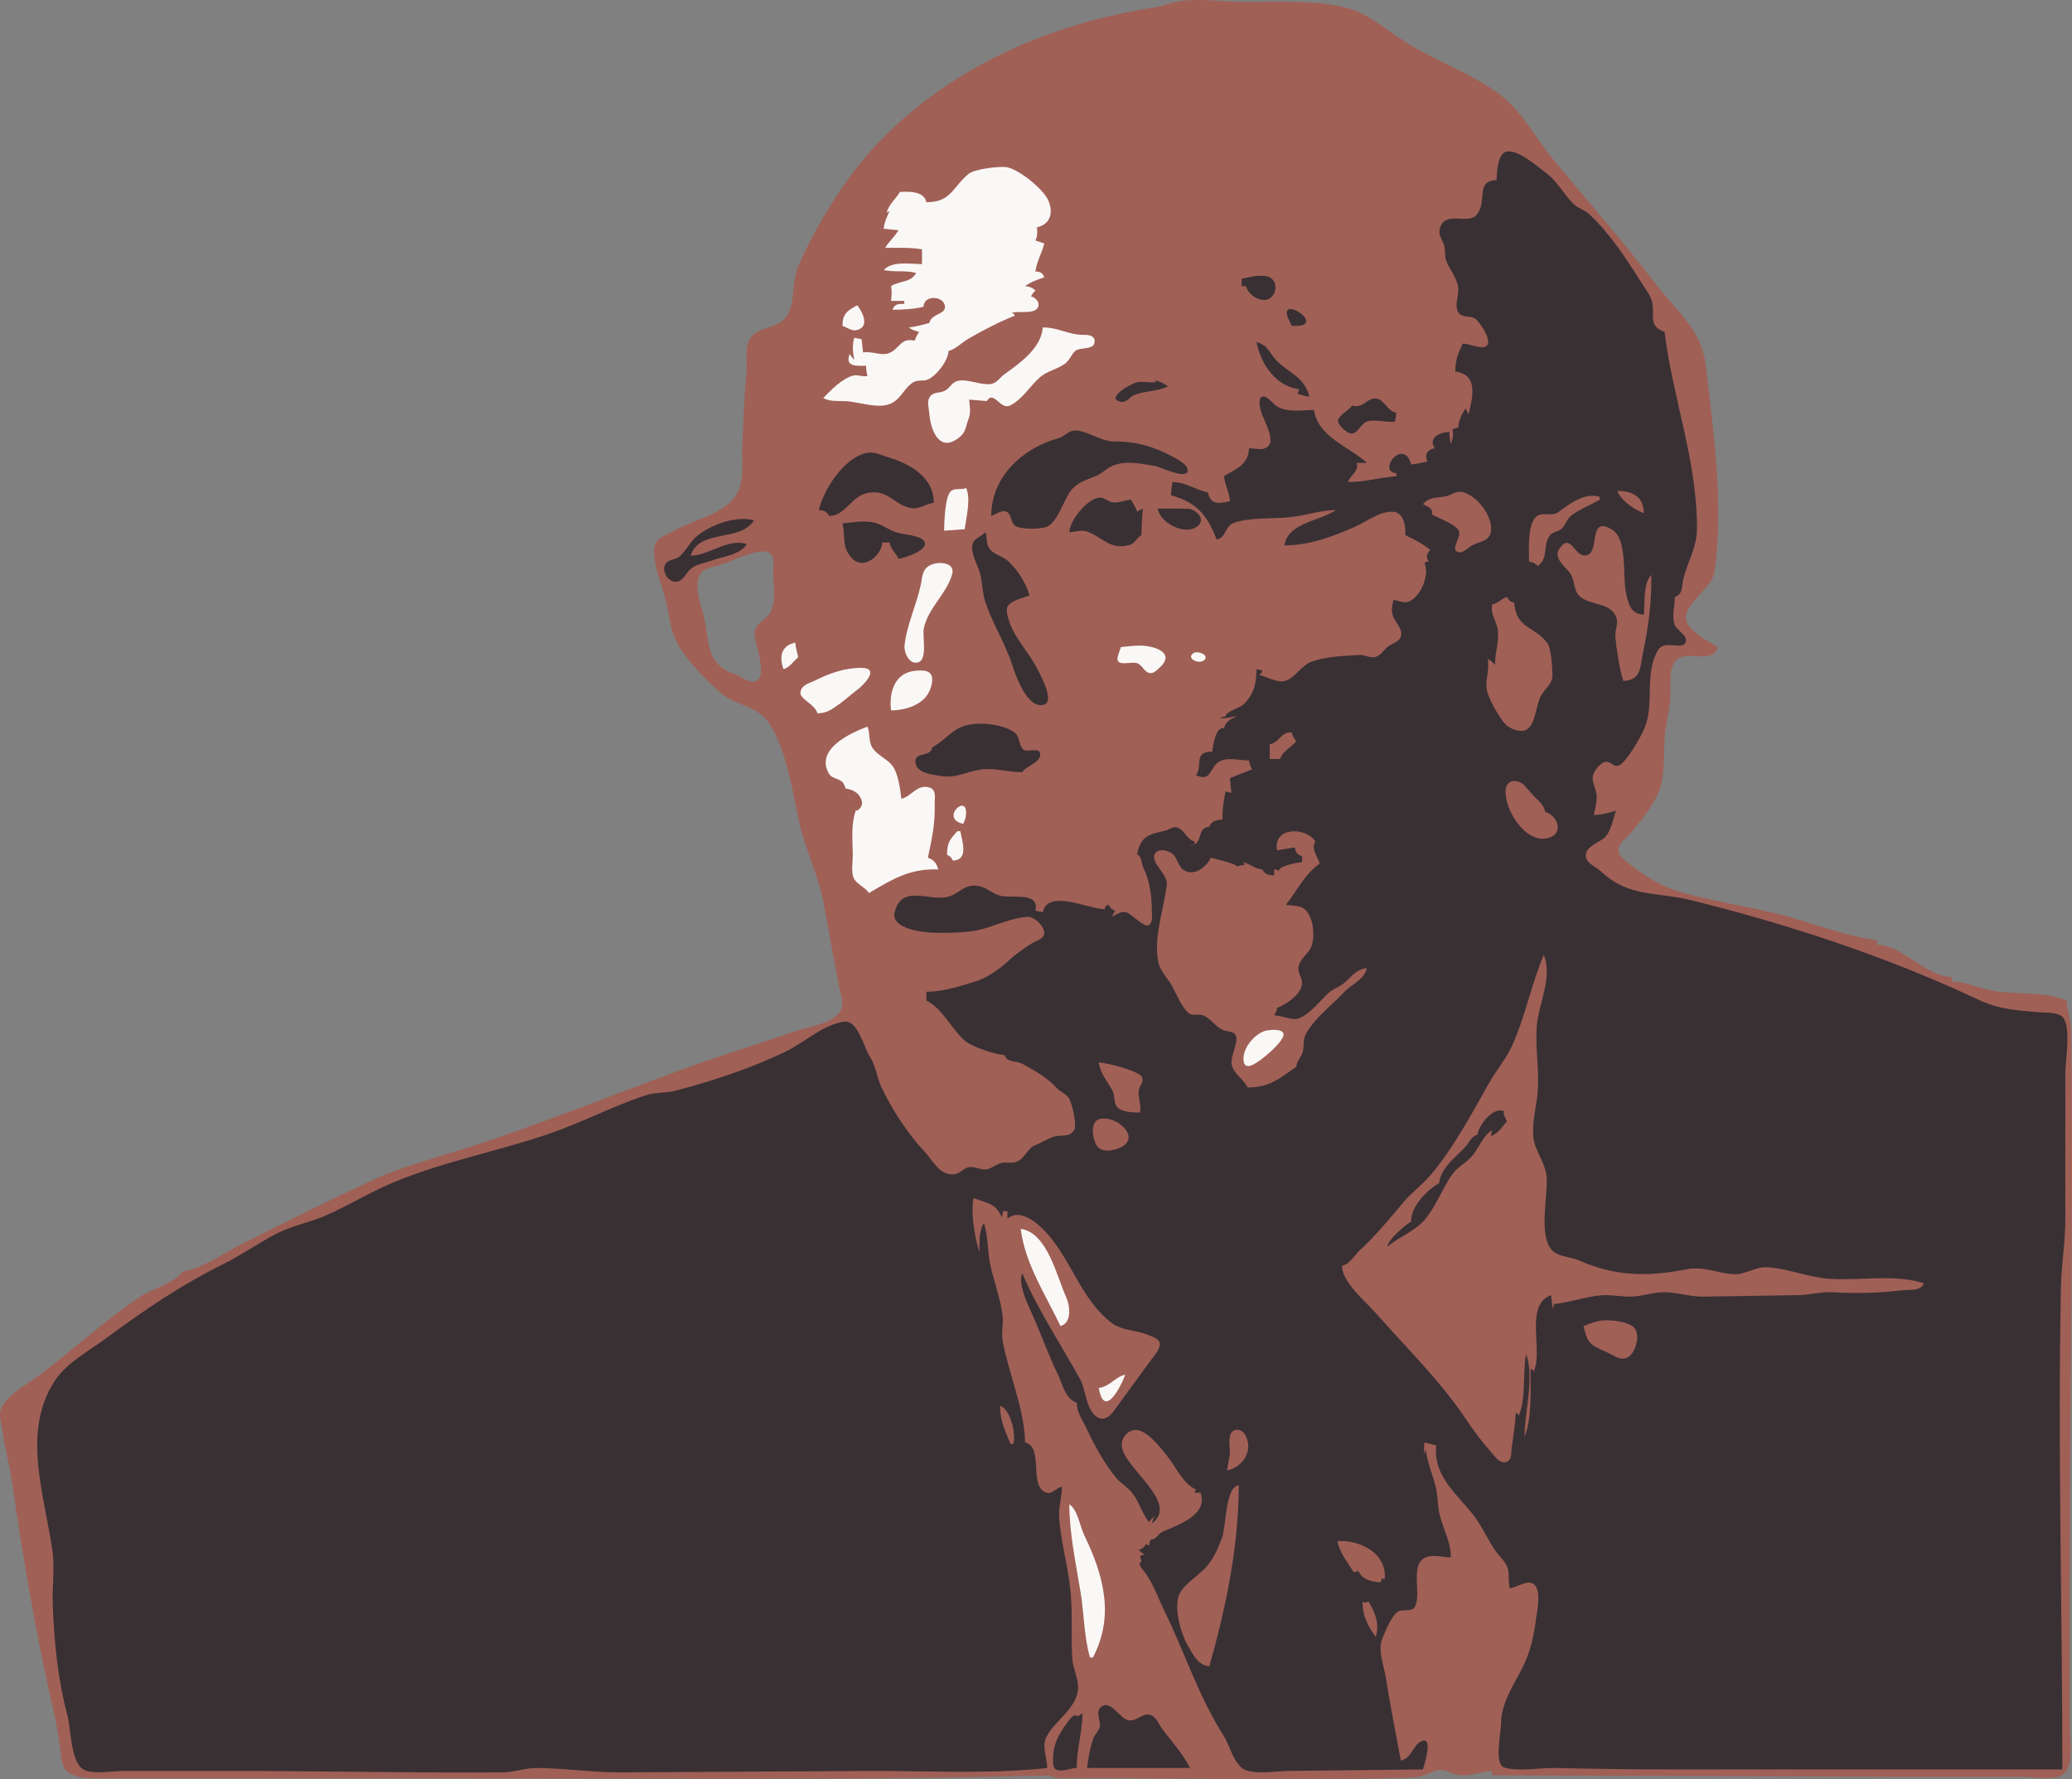 <?xml version="1.0" encoding="UTF-8" standalone="no"?>
<svg
   xmlns:dc="http://purl.org/dc/elements/1.1/"
   xmlns:cc="http://creativecommons.org/ns#"
   xmlns:rdf="http://www.w3.org/1999/02/22-rdf-syntax-ns#"
   xmlns:svg="http://www.w3.org/2000/svg"
   xmlns="http://www.w3.org/2000/svg"
   xmlns:sodipodi="http://sodipodi.sourceforge.net/DTD/sodipodi-0.dtd"
   xmlns:inkscape="http://www.inkscape.org/namespaces/inkscape"
   width="1406.347"
   height="1207.947"
   id="svg2"
   version="1.1"
   inkscape:version="0.48.4 r9939"
   sodipodi:docname="rabin.svg">
  <rect width="100%" height="100%" fill="#808080" stroke="none"/>
  <defs
     id="defs70" />
  <sodipodi:namedview
     pagecolor="#ffffff"
     bordercolor="#666666"
     borderopacity="1"
     objecttolerance="10"
     gridtolerance="10"
     guidetolerance="10"
     inkscape:pageopacity="0"
     inkscape:pageshadow="2"
     inkscape:window-width="1871"
     inkscape:window-height="1056"
     id="namedview68"
     showgrid="false"
     inkscape:zoom="0.57031248"
     inkscape:cx="755.50977"
     inkscape:cy="991.87663"
     inkscape:window-x="1969"
     inkscape:window-y="24"
     inkscape:window-maximized="1"
     inkscape:current-layer="svg2" />
  <path
     style="fill:#a06056;stroke:none"
     d="m 812.794,3.2175081e-5 c -3.338,-0.002 -6.673,0.135 -10,0.469 -6.52,0.655 -12.54,3.531 -19,4.531 -69.85,10.812 -136.414,39.214 -186.281,90.469 -22.662,23.293 -43.052,55.987 -55.906,85.812 -4.302,9.981 -1.766,23.771 -7.312,32.844 -5.931,9.7 -20.379,6.9 -25.469,16.219 -3.449,6.315 -1.53,16.023 -2.188,22.938 -1.55,16.285 -2.098,32.669 -2.812,49 -0.394,9.011 0.888,19.228 -1.531,28 -4.874,17.671 -29.807,21.605 -43.219,29.25 -6.75,3.847 -15.514,5.495 -15.156,14.75 0.445,11.503 4.284,20.372 7.438,31.188 2.614,8.965 2.961,19.235 6.656,27.812 5.426,12.597 20.025,26.965 30.031,36.25 10.378,9.629 26.016,9.101 34.156,21.75 11.694,18.173 15.569,45.428 20.062,66 4.208,19.263 13.429,37.369 16.969,57 l 9.719,53 c 0.919,5.462 4.519,13.62 1.531,18.875 -5.062,8.905 -21.496,10.82 -30.25,13.844 -25.959,8.968 -52.705,17.021 -78.438,26.5 -48.102,17.719 -96.053,37.032 -145,52.844 -21.339,6.893 -43.415,12.367 -64,21.906 -29.914,13.863 -59.483,28.619 -89,43.469 -11.947,6.01 -26.68,16.793 -40,18.562 -4.279,7.356 -20.622,11.854 -28,16.688 -24.205,15.859 -45.788,36.267 -69,53.562 -7.396,5.52 -23.755,14.51 -26.406,23.75 -1.193,4.17 0.695,9.8 1.281,14 1.731,12.42 5.083,24.59 6.844,37 6.612,46.62 14.755,94.12 24.875,140 2.76,12.51 5.903,25.25 7.375,38 0.571,4.95 0.925,13.951 5.5,17.031 6.802,4.58 16.781,3.969 24.531,3.969 l 47,0 185,0 c 135.453,0 271.703,1.576 407,-1.844 3.47,-0.09 6.5,1.811 10,1.781 72.57,-0.55 145.42,1.832 218,0.062 8.22,-0.21 17.92,0.131 26,-1.219 4.91,-0.83 8.83,-4.254 14,-4.344 4.65,-0.08 8.431,3.201 13.031,3.531 8,0.57 14.339,-2.459 21.969,-2.969 l 0,3 286,1 74,0 c 6.98,0 21.676,2.786 27.406,-1.594 8.17,-6.26 4.594,-24.256 4.594,-33.406 l 0,-97 c 0,-125.01 2.68,-250.026 1,-375 -0.1,-6.857 -2.94,-13.071 -3,-20 -14.41,-6.116 -32.46,-4.066 -48,-6.281 -10.17,-1.45 -19.87,-6.283 -30,-6.719 l 0,-3 c -19.27,-0.827 -32.71,-21.419 -51,-22 l 0,-3 c -22.78,-3.067 -43.93,-11.856 -66,-17.531 -23.47,-6.034 -49.24,-9.168 -72,-16.719 -10.28,-3.413 -21.47,-11.029 -30,-17.625 -2.79,-2.155 -7,-5.139 -7.25,-9.031 -0.3,-4.744 6.028,-9.042 8.688,-12.25 6.28,-7.562 14.504,-17.795 18.344,-26.844 4.83,-11.349 3.482,-25.953 4.312,-38 0.6,-8.786 3.203,-17.282 3.812,-26 0.52,-7.404 -1.324,-17.154 2.406,-23.938 6.3,-11.477 26.427,2.224 29.687,-11.062 -6.06,-3.726 -21.71,-11.705 -21.5,-20 0.27,-10.87 17.825,-19.996 19.375,-31.094 6.42,-46.225 -0.562,-95.064 -6.062,-140.906 -2.88,-23.969 -20.227,-36.56 -33.938,-54.562 -22.06,-28.991 -46.208,-56.33 -69.437,-84.438 -11.21,-13.577 -21.398,-32.848 -35.438,-43.531 -18.42,-14.012 -41.909,-22.48 -61.719,-34.312 -13.22,-7.89 -27.422,-20.834 -42.312,-24.906 -21.71,-5.938 -49.509,-3.983 -71.969,-4.25 -9.945,-0.118 -19.986,-1.274 -30,-1.281 z M 517.794,374.375 c 2.327,0.009 4.633,0.594 5.969,2.5 1.863,2.656 1.031,7.347 1.031,10.406 0,8.466 2.44,21.476 -2.219,28.938 -3.19,5.108 -10.524,7.072 -10.469,14.062 0.052,6.512 9.598,29.489 0.625,32.312 -4.372,1.376 -9.959,-3.458 -13.938,-4.844 -19.965,-6.955 -17.053,-21.841 -21.125,-39.469 -1.983,-8.585 -6.373,-17.797 -3.188,-26.812 1.902,-5.379 6.513,-5.71 11.312,-7.031 9.497,-2.614 18.331,-7.651 28,-9.625 1.195,-0.244 2.604,-0.443 4,-0.438 z"
     id="path4"
     inkscape:connector-curvature="0" />
  <path
     style="fill:#393034;stroke:none"
     d="m 1015.799,122.286 c -14.7,0.052 -6.06,15.222 -13.67,23.678 -6.13,6.809 -21.59,-3.506 -24.89,9.337 -1.1,4.277 1.55,7.192 2.84,10.985 1.16,3.441 0.22,7.165 1.48,10.576 2.29,6.143 6.71,10.727 8.03,17.385 1.09,5.493 -2.87,12.827 0.24,17.76 2.62,4.163 7.98,1.916 11.49,4.401 3.23,2.279 13.36,17.006 6.37,19.142 -3.4,1.039 -10.76,-2.261 -14.89,-2.264 -3.32,6.998 -5,11.033 -5,19 15.48,2.009 11.95,16.621 9,29 l -2,-4 c -2.8,4.043 -4.73,8.05 -5,13 l -4,1 c 0.82,3.798 0.31,6.374 -1,10 -0.81,-2.729 -0.98,-5.15 -1,-8 -6.44,0.076 -14.69,3.741 -10,11 -5.14,1.09 -6.98,4.041 -5,9 -3.75,0.769 -7.13,1.888 -11,2 -5.14,-18.765 -23.44,4.928 -10,6 l 0,2 c -11.13,0.879 -21.74,3.993 -33,4 1.93,-4.933 7.85,-7.591 6,-13 l 7,0 c -12.23,-11.235 -33.05,-17.374 -36,-36 -8.36,0.069 -17.16,2.006 -24.99,-2.303 -2.52,-1.392 -7.17,-8.329 -10.41,-6.521 -2.63,1.467 -1.23,6.592 -0.79,8.824 1.34,6.774 14.27,25.218 0.18,26.641 l -7.99,-0.641 c -0.62,11.414 -8.6,13.804 -17,19 0.46,6.095 3.81,10.938 4,17 -7.3,1.498 -12.85,3.002 -15,-6 -8.63,-1.803 -14.81,-6.924 -24,-7 -0.56,3.025 -0.94,5.922 -1,9 17.43,4.623 24.69,13.623 31,30 6.76,-1.462 5.4,-9.25 12,-11.436 11.48,-3.798 25.97,-2.449 38,-3.738 10.48,-1.122 20.31,-4.797 31,-4.826 -11.23,7.742 -32.5,8.321 -35,24 17.01,-0.047 32.82,-6.003 48.13,-12.769 7.79,-3.44 16.86,-10.762 25.83,-10.054 7.13,0.562 8.55,10.177 8.04,15.823 6.17,2.935 11.64,5.778 17,10 -2.43,2.824 -3.26,4.85 -1,8 -1.8,0 -1.52,0.014 -3,1 3.92,7.839 -2.77,23.893 -11.51,26.438 -2.78,0.807 -6.58,-1.231 -9.49,-1.438 -0.96,4.7 -1.93,7.518 0.17,12.089 1.86,4.027 7,8.898 4.47,13.647 -1.67,3.133 -5.76,3.861 -8.38,5.938 -2.84,2.255 -4.59,5.811 -8.26,6.976 -3.63,1.153 -7.29,-1.475 -11,-1.256 -10.98,0.646 -21.34,0.834 -32,4.32 -7.69,2.516 -12.03,11.799 -19.09,13.386 -5.02,1.129 -12.01,-2.949 -16.91,-4.1 1.19,-1.186 1.53,-1.584 2,-3 l -4,-1 c 0,9.356 -1.58,16.741 -8.45,23.611 -3.15,3.147 -12.11,4.904 -12.55,8.389 l -4,1 c 3.71,1.032 8.05,-0.908 12,-1 -4.43,1.674 -7.58,3.246 -9,8 -5.71,-0.872 -7.3,11.058 -8,16 -13.18,0 -6.14,9.523 -11,16 10.84,4.963 9.11,-5.804 16.06,-9.427 5.68,-2.96 13.76,-0.574 19.94,-0.573 0.31,2.447 0.8,3.834 2,6 l -15,6 1,10 -4,-1 c -1.24,6.647 -2.28,12.258 -2,19 -3.99,0.541 -7.57,0.913 -9,5 -9.44,0.753 -3.03,12.397 -14,13 l 4,-1 0,-2 c -5.63,-1.585 -6.57,-7.452 -11.27,-9.377 -3.16,-1.292 -5.9,1.412 -8.82,2.079 -11.22,2.563 -16.81,3.907 -18.91,16.298 2.95,0 2.96,6.218 4.33,9 4.26,8.652 5.67,19.271 5.67,29 0,2.984 0.9,7.586 -1.83,9.667 -3,2.28 -11.27,-6.693 -14.5,-8.167 -4.22,-1.924 -7.1,1.054 -10.67,2.5 l 2,-4 c -2.24,-1.094 -3.4,-1.592 -4,-4 -2.36,0.482 -2.52,0.636 -3,3 -11.11,-0.229 -38.72,-13.899 -42,2 l -5,-1 c 2.84,-13.244 -15.816,-8.042 -24,-10.185 -5.352,-1.402 -9.513,-5.892 -15,-6.671 -9.845,-1.397 -12.613,5.656 -21,7.553 -12.468,2.82 -30.815,-8.776 -35.562,10.303 -2.851,11.456 19.864,13.905 27.562,13.996 9.707,0.116 22.375,0.051 31.714,-2.466 9.59,-2.584 21.357,-8.042 31.285,-8.342 4.61,-0.139 12.581,7.537 10.691,12.513 -0.98,2.606 -5.521,3.815 -7.69,5.203 -5.875,3.758 -11.189,7.285 -16.269,12.054 -6.151,5.772 -14.619,11.707 -22.731,14.158 -10.872,3.284 -21.658,6.884 -33,6.884 l 0,6 c 10.992,5.36 17.384,19.918 26.313,27.4 4.977,4.171 20.139,9.183 26.687,9.6 1.525,5.212 8.405,3.763 12.588,6.176 9.522,5.489 15.822,8.551 23.032,16.37 2.67,2.889 6.55,3.61 8.49,7.454 1.86,3.681 5.22,17.719 3.14,20.935 -3.34,5.141 -8.2,3.046 -13.1,4.283 -4,1.01 -9.07,4.267 -13.15,5.926 -5.71,2.319 -6.721,8.303 -12,10.967 -3.367,1.699 -7.311,0.367 -10.866,1.088 -4.26,0.864 -7.414,4.695 -12.074,4.468 -3.508,-0.171 -6.257,-2.093 -10,-1.584 -3.939,0.536 -6.003,4.346 -10.06,4.834 -9.914,1.192 -14.373,-9.037 -20.005,-15.051 -11.678,-12.474 -22.161,-28.549 -29.472,-43.926 -3.327,-6.998 -3.672,-14.336 -8.041,-21.074 -4.024,-6.205 -8.009,-24.931 -17.482,-23.528 -14.551,2.155 -26.992,14.355 -40,20.528 -24.217,11.492 -48.081,19.381 -74,26.24 -6.874,1.82 -13.827,0.993 -20.741,3.274 -22.562,7.441 -43.648,18.693 -66.259,26.361 -34.602,11.734 -70.919,18.605 -105,32.805 -15.518,6.466 -29.61,15.261 -45,22.107 -10.848,4.825 -23.101,6.958 -34,12.546 -12.29,6.301 -23.69,14.511 -36.06,20.607 -28.691,14.138 -54.237,31.607 -80.074,50.703 -11.401,8.426 -26.47,16.431 -34.435,28.551 -23.008,35 -6.607,78.84 -1.584,115.94 1.587,11.72 -0.271,24.18 0.172,36 0.988,26.42 3.385,50.53 10.087,76 2.309,8.78 2.03,30.18 10.311,35.78 5.906,4 20.63,1.22 27.583,1.22 l 71,0 c 62.039,0 123.931,1.43 186,1 8.203,-0.06 15.689,-3.06 24,-3 18.425,0.14 37.319,3 56,3 l 172,-1 c 39.153,0 79.804,2.22 118,-2 -0.02,-6.93 -3.87,-14.42 -0.58,-21 5.6,-11.23 20.93,-19.48 21.51,-33.04 0.29,-6.81 -3.41,-13.28 -3.88,-19.97 -1.06,-15.24 0.27,-30.62 -1.22,-45.99 -1.63,-16.86 -6.58,-33.1 -7.74,-50 -0.49,-7.22 1.85,-13.85 1.91,-21 -3.38,0.55 -6.7,5 -9.91,4.26 -13.383,-3.09 -1.89,-31.39 -15.09,-34.26 -0.545,-23.27 -11.092,-46.19 -15.231,-69 -1.035,-5.703 0.623,-11.259 -0.055,-17 -1.42,-12.042 -5.959,-23.172 -8.428,-35 -1.924,-9.211 -1.286,-19.137 -4.286,-28 -3.539,5.87 -3,13.37 -3,20 -3.184,-10.671 -6.029,-26.067 -4,-37 8.259,3.5 15.261,3.357 19,13 0.683,-1.506 0.826,-2.315 1,-4 l 3,0 0,5 c 8.497,-6.983 19.84,2.507 26.04,9.17 17.34,18.657 23.75,45.578 44.54,61.585 6.89,5.31 16.49,4.835 24.42,8.106 2.58,1.064 7.39,2.303 8.26,5.364 1.16,4.053 -4.35,9.648 -6.47,12.685 l -24.88,34.07 c -2.35,3.45 -6.47,6.45 -10.7,3.99 -7.96,-4.62 -7.8,-18.52 -11.92,-25.98 -13.13,-23.733 -28.58,-46.873 -39.29,-71.99 -2.673,7.471 2.877,19.369 5.994,26.17 6.486,14.14 11.436,28.715 18.306,42.83 3.19,6.56 4.94,16.45 12.7,19 0.21,7.1 4,11.8 6.89,18 5.06,10.83 12.04,23.63 19.82,32.91 3.38,4.02 7.95,6.39 11.22,10.67 4.45,5.81 6.39,13.41 11.07,19.42 1.33,-1.61 2.38,-2.7 4,-4 -1.05,1.86 -1.51,2.94 -2,5 18.98,-13.78 -18.18,-37.18 -20.33,-52 -1,-6.88 5.58,-13.38 12.32,-10.96 7.23,2.59 14.13,11.83 18.78,17.64 6.07,7.59 10.06,18.08 19.23,22.32 l -1,2 c 1.66,0.41 2.24,0.31 4,0 5.67,15.39 -16,22.19 -25.66,26.6 -3.68,1.68 -3.84,5.2 -8.34,5.4 l -1,4 -2,-1 c -1.46,2.43 -2.29,3.18 -5,4 1.34,1.28 2.4,2.03 4,3 l -3,1 1,4 c -3.42,0.62 0.83,5.24 2.13,7 6.09,8.25 8.91,17.21 13.35,26.26 14.02,28.61 23.01,57.63 40.17,84.74 4.4,6.96 5.71,15.52 11.9,21.5 6.08,5.89 24.43,2.5 32.45,2.5 l 91,-1 c 0.89,-2.85 7.11,-22.29 -0.63,-19.34 -6.24,2.38 -6.18,11.11 -14.37,13.34 -3.58,-18.99 -7.2,-37.94 -10.32,-57 -1.24,-7.56 -5.32,-17.97 -2.35,-25.58 1.8,-4.61 6.25,-15.23 10.2,-18.19 3.47,-2.59 9.7,0.29 11.96,-3.55 5.14,-8.76 -4.78,-31.31 9.51,-34.32 4.47,-0.94 10.35,0.64 15,0.64 -0.21,-10.4 -4.82,-18.46 -7.44,-28.04 -1.69,-6.16 -1.28,-12.77 -2.69,-18.96 -2.1,-9.14 -5.82,-16.71 -6.87,-26 -0.68,1.25 -0.75,1.55 -1,3 -0.47,-2.75 -0.2,-5.21 0,-8 l 8,2 c -2.1,21.53 14.55,33.08 25.98,48.3 5.24,6.97 8.89,15.28 13.69,22.53 2.72,4.11 7.18,7.53 8.78,12.34 1.47,4.41 0.21,9.31 1.55,13.83 4.21,-0.49 11,-5.08 14.81,-3.6 7.46,2.9 3.6,18.78 2.9,24.6 -1.27,10.63 -3.88,22.33 -8.7,32 -6.21,12.46 -14.98,24.66 -15.01,39 -0.01,5.62 -4.81,27.62 2.15,29.68 10.12,3.01 24.29,0.08 34.85,0.33 27.96,0.69 55.97,0.99 84,0.99 l 260,0 c 0,-109.17 -3.22,-218.96 -0.95,-328 0.32,-14.949 2.95,-29.839 2.95,-45 l 0,-99 c 0,-9.498 3.84,-29.635 -1.03,-37.852 -2.71,-4.575 -12.29,-3.788 -16.97,-4.223 -15.46,-1.438 -26.73,-1.822 -41,-8.524 -62.22,-29.211 -128.31,-51.047 -195.09,-67.558 -23.37,-5.778 -42.31,-1.666 -61.33,-19.757 -2.77,-2.626 -8.24,-4.674 -9.62,-8.412 -2.9,-7.9 9.33,-10.891 12.98,-14.887 3.6,-3.938 5.44,-12.675 7.06,-17.787 -5.09,1.655 -9.61,2.955 -15,3 0.88,-4.55 2.37,-9.328 1.81,-14 -0.61,-5.076 -4.33,-9.699 -1.65,-14.83 1.39,-2.64 5.29,-7.574 8.65,-7.268 3.39,0.309 4.76,4.2 8.68,2.235 4.96,-2.491 14.42,-19.295 16.69,-24.576 7.35,-17.073 -0.24,-36.846 9.39,-53.513 4.23,-7.317 16.45,0.455 18.77,-5.327 1.72,-4.312 -6.01,-8.162 -7.45,-11.76 -2.16,-5.447 0.11,-13.163 0.11,-18.961 5.69,-1.897 4.5,-7.057 5.7,-12 2.87,-11.744 9.24,-21.876 9.3,-34 0.23,-46.729 -16.45,-88.476 -22,-134 -11.84,-3.962 -6.15,-12.291 -8.6,-20.985 -1.19,-4.22 -5.16,-9.265 -7.51,-13.015 -10.04,-16.04 -21.09,-32.838 -34.98,-45.867 -3.07,-2.88 -7.31,-3.795 -10.32,-6.632 -6.77,-6.4 -11,-15.312 -18.59,-21.006 -5.69,-4.266 -20.32,-17.337 -27.85,-14.659 -5.55,1.971 -6.11,14.374 -6.15,19.164 z"
     id="path6"
     inkscape:connector-curvature="0" />
  <path
     style="fill:#faf8f7;stroke:none"
     d="m 628.799,137.286 c -1.842,-7.844 -11.83,-7.127 -18,-7 -2.919,5.065 -7.238,8.013 -9,14 l 2,-1 c -1.828,4.047 -3.597,7.522 -4,12 l 10,1 c -2.532,4.593 -6.555,7.645 -9,12 8.856,-0.001 16.264,-0.479 25,1 l 0,10 c -8.046,0 -19.988,-2.315 -26,4 7.41,1.759 14.458,0.005 22,2 -3.549,6.825 -11.219,5.095 -17,9 0.663,3.488 0.326,6.496 0,10 l 9,0 0,2 c -3.935,0.047 -6.657,-0.046 -8,4 6.904,-0.005 14.277,-0.399 21,-2 0.261,-8.501 14.421,-7.535 14.593,0.157 0.112,5.043 -9.613,4.698 -10.593,10.843 -4.734,1.113 -9.077,2.611 -14,3 2.179,1.727 4.302,2.273 7,3 -1.273,2.004 -2.172,3.777 -3,6 -10.211,-2.214 -10.034,6.14 -18.001,8.637 -5.309,1.665 -11.154,-1.718 -16.999,-0.637 l -1,-9 -5,-1 c -1.486,5.026 -0.947,9.899 0,15 -1.434,-1.393 -2.045,-2.233 -3,-4 -3.724,8.981 5.021,8.123 11,8 0.052,2.528 0.278,4.582 1,7 -3.367,0.71 -6.896,-1.134 -9.92,-0.272 -7.338,2.091 -15.268,10.011 -20.08,15.272 4.697,2.497 9.841,1.813 15,2.039 9.034,0.396 22.255,5.586 30.714,1.701 7.483,-3.436 9.128,-10.842 15.496,-14.561 2.939,-1.716 6.39,-0.562 9.451,-1.693 6.014,-2.223 14.266,-13.331 14.339,-19.486 5.101,-1.437 8.668,-5.469 13.17,-8.12 9.555,-5.627 21.508,-11.767 31.83,-15.88 -0.598,-1.196 -0.466,-0.977 -2,-2 4.653,-1.108 11.423,0.5 15.566,-1.603 5.134,-2.607 1.634,-8.697 -2.566,-9.397 0.892,-1.938 1.402,-2.519 3,-4 -2.244,-2.116 -3.931,-2.667 -7,-3 4.153,-3.103 8.18,-4.351 13,-6 -1.29,-3.205 -2.6,-3.732 -6,-4 0.902,-7.128 4.37,-12.243 6,-19 l -6,-2 c 1.41,-3.209 1.36,-5.539 1,-9 9.72,-1.967 11.37,-10.963 7.34,-19.003 -3.72,-7.406 -19.426,-20.13 -27.499,-21.7 -5.13,-0.997 -22.251,1.145 -26.332,4.556 -10.992,9.19 -11.763,19.147 -28.509,19.147 z"
     id="path8"
     inkscape:connector-curvature="0" />
  <path
     style="fill:#393034;stroke:none"
     d="m 842.799,189.286 0,5 3,0 c 1.01,6.163 11.69,12.777 17.18,7.396 4.57,-4.481 3.32,-12.747 -3.18,-14.117 -2.23,-0.47 -4.74,-0.353 -7,-0.189 -3.39,0.247 -6.68,1.225 -10,1.91 z"
     id="path10"
     inkscape:connector-curvature="0" />
  <path
     style="fill:#faf8f7;stroke:none"
     d="m 581.799,207.286 c -6.851,3.674 -9.926,5.802 -10,14 2.88,0.784 5.937,3.441 9.01,2.929 10.016,-1.668 4.781,-12.337 0.99,-16.929 z"
     id="path12"
     inkscape:connector-curvature="0" />
  <path
     style="fill:#393034;stroke:none"
     d="m 876.799,221.286 5.01,-0.109 c 15.71,-1.893 -12.66,-20.232 -7.86,-5.977 l 2.85,6.086 z"
     id="path14"
     inkscape:connector-curvature="0" />
  <path
     style="fill:#faf8f7;stroke:none"
     d="m 707.799,222.286 c -1.1,13.958 -15.02,23.872 -25.997,31.749 -2.88,2.067 -5.408,6.123 -9.092,6.648 -7.336,1.044 -15.95,-3.714 -22.818,-2.064 -3.919,0.942 -5.445,5.421 -9.133,6.925 -3.409,1.391 -7.528,0.471 -9.78,4.086 -1.971,3.164 -0.504,7.238 -0.269,10.656 0.808,11.809 7.166,28.772 21.695,15.487 3.096,-2.831 3.462,-7.485 4.933,-11.201 1.824,-4.605 0.839,-8.501 0.461,-13.286 l 12,1 c 4.597,-7.798 9.172,6.379 15.834,2.982 8.62,-4.394 13.374,-13.215 20.376,-19.274 4.81,-4.159 11.58,-5.289 16.69,-8.967 3.15,-2.272 4.15,-5.744 6.74,-8.424 3.42,-3.549 13.89,-0.263 13.53,-7.228 -0.19,-3.63 -4.36,-4.068 -7.17,-4.034 -10.67,0.129 -17.1,-5.055 -28,-5.055 z"
     id="path16"
     inkscape:connector-curvature="0" />
  <path
     style="fill:#393034;stroke:none"
     d="m 852.799,232.286 c 3.18,15.215 13,29.8 29,32 l -1,3 c 2.71,0.991 5.13,1.713 8,2 -3.89,-14.024 -13.45,-15.388 -22.35,-24.51 -4.99,-5.112 -5.73,-10.612 -13.65,-12.49 m -69,26 c 0.65,1.3 0.15,1 2,1 -4.64,1.005 -9.3,-0.618 -14,0.228 -3.79,0.683 -22.19,10.995 -11,13.28 3.96,0.808 5.79,-3.302 9.05,-4.615 7.28,-2.932 15.58,-2.192 22.95,-5.893 -2.75,-2.126 -5.61,-3.273 -9,-4 m 134,17 c -2.16,3.062 -8.38,6.373 -9.5,9.541 -1.14,3.206 6.3,9.981 9.37,9.538 4.08,-0.588 6.12,-6.709 10.14,-8.181 5,-1.825 13.27,0.825 18.99,0.102 l 1,-6 c -6.32,-1.384 -8.04,-8.594 -13.2,-9.623 -6.41,-1.282 -9.54,7.233 -16.8,4.623 m -245,75 c 2.957,-0.996 6.613,-4.033 9.857,-3.069 4.017,1.193 3.136,6.798 5.846,9.327 3.39,3.163 16.817,2.601 21.107,1.42 8.19,-2.253 12.51,-19.418 17.69,-25.469 4.67,-5.468 11,-6.914 17.2,-9.629 4.09,-1.791 6.99,-5.271 11.3,-6.916 9.05,-3.453 18.82,-1.057 28,0.34 3.21,0.488 22.35,9.94 22.36,3.021 0.01,-4.189 -7.31,-7.67 -10.37,-9.342 -12.8,-6.989 -25.49,-10.432 -39.99,-10.292 -8.72,0.084 -18.96,-8.093 -27,-7.362 -3.72,0.338 -6.65,4.155 -10.29,5.157 -24.576,6.766 -45.692,26.264 -45.71,52.814 m -117,-4 c 3.565,0.269 5.256,0.832 7,4 11.491,-0.104 14.784,-14.01 27,-15.79 13.342,-1.945 16.625,7.826 28,10.356 5.465,1.216 10.71,-2.744 16,-3.566 -0.002,-17.452 -16.168,-26.41 -30.996,-30.876 -5.344,-1.609 -9.935,-4.226 -15.718,-2.654 -14.696,3.993 -28.019,24.416 -31.286,38.53 z"
     id="path18"
     inkscape:connector-curvature="0" />
  <path
     style="fill:#faf8f7;stroke:none"
     d="m 655.799,331.286 c -3.061,1.512 -7.594,-0.124 -10.258,2.028 -4.227,3.416 -4.631,21.602 -4.742,26.972 l 14,-1 c 1.03,-8.147 4.251,-20.252 1,-28 z"
     id="path20"
     inkscape:connector-curvature="0" />
  <path
     style="fill:#a06056;stroke:none"
     d="m 965.799,342.286 c 3.09,1.548 7.44,3.145 6,7 4.33,2.297 16.61,6.838 18.39,11.147 1.67,4.033 -4.8,11.208 -1.73,13.81 2.86,2.434 6.98,-1.341 9.14,-2.956 5.47,-4.085 13.37,-2.652 14.41,-11.002 1.27,-10.157 -10.23,-24.844 -20.21,-26.334 -3.99,-0.596 -7.2,2.465 -11,3.11 -5.99,1.019 -10.64,0.231 -15,5.225 m 132,-9 c 1.95,6.089 11.97,13.325 18,15 -0.33,-11.173 -7.8,-14.972 -18,-15 m -60,48 c 2.81,0.426 3.95,1.035 6,3 7.75,-6.073 3.01,-13.881 8.09,-20.686 2.05,-2.741 5.88,-2.501 8.28,-4.828 2.54,-2.474 3.28,-6.397 6.1,-8.628 4.92,-3.892 13.82,-7.542 19.53,-10.858 l 0,-2 c -10.55,-3.029 -20.33,4.75 -28.25,10.487 -4.31,3.126 -10.09,-0.378 -14.24,2.541 -6.87,4.827 -5.51,23.626 -5.51,30.972 z"
     id="path22"
     inkscape:connector-curvature="0" />
  <path
     style="fill:#393034;stroke:none"
     d="m 725.799,361.286 c 3.81,-0.1 8.34,-1.746 12,-0.436 10.69,3.821 15.55,12.819 28.9,9.118 3.49,-0.97 5.01,-4.933 8.1,-6.682 0,-6.107 0.23,-11.946 1,-18 l -4,2 c -0.9,-2.91 -2.74,-5.226 -4,-8 -4.08,0.047 -8.27,2.251 -12.17,1.837 -3.45,-0.367 -6.34,-3.735 -9.83,-3.264 -8.35,1.128 -19.98,16.047 -20,23.427 m 60,-16 c 1.5,9.664 18.22,18.529 26.77,12.146 6.25,-4.667 -0.19,-11.281 -5.77,-12.013 l -8,-0.133 -13,0 m -279,24 c -13.241,-3.877 -24.888,7.621 -38,8 5.823,-18.562 33.261,-8.873 43,-24 -11.74,-3.47 -29.361,2.925 -38.561,10.519 -4.804,3.965 -7.39,9.797 -11.895,13.908 -2.682,2.448 -7.515,1.855 -9.515,4.891 -3.505,5.318 2.432,14.189 8.762,12.025 3.686,-1.26 5.465,-6.3 8.469,-8.629 4.257,-3.3 9.804,-3.883 14.736,-5.688 7.04,-2.576 19.251,-3.84 23.004,-11.026 m 65,-14 c 2.286,9.011 -0.856,16.14 6.616,23.852 7.829,8.082 19.969,-1.934 20.384,-10.852 l 5,0 c 0.72,4.648 4.143,6.904 6,11 3.691,-0.089 23.85,-6.744 16.381,-12.972 -3.411,-2.845 -12.941,-3.476 -17.377,-4.777 -5.302,-1.555 -9.65,-5.228 -15.004,-6.638 -7.067,-1.862 -14.885,-0.175 -22,0.387 z"
     id="path24"
     inkscape:connector-curvature="0" />
  <path
     style="fill:#a06056;stroke:none"
     d="m 1101.799,462.286 c 12.44,-0.369 11.36,-9.811 13.36,-19.116 3.7,-17.171 6,-35.312 5.64,-52.884 -5.51,5.885 -4.39,19.227 -5,27 -9.06,-0.295 -10.55,-7.308 -12.21,-15 -2.48,-11.498 1.4,-36.336 -9.66,-42.883 -15.86,-9.383 -8.31,14.214 -16.19,17.275 -9.11,3.538 -11.14,-16.359 -19.37,-4.091 -4.13,6.147 3.45,11.664 6.82,15.869 4.02,5.022 2.42,12.456 7.32,16.642 6.84,5.849 20.02,3.907 24.2,13.207 2.25,4.997 -0.74,9.062 -0.29,13.981 0.83,9.009 2.66,21.297 5.38,30 z"
     id="path26"
     inkscape:connector-curvature="0" />
  <path
     style="fill:#393034;stroke:none"
     d="m 668.799,361.286 c -2.294,2.63 -7.017,4.017 -8.392,7.221 -2.428,5.655 3.35,15.353 4.779,20.779 1.714,6.508 1.56,13.566 3.787,20 5.004,14.463 13.228,27.432 18.027,42 2.335,7.091 10.022,30.208 21.479,27.172 7.98,-2.114 -3.1,-21.801 -4.84,-25.172 -5.125,-9.911 -14.395,-19.686 -18.152,-30 -1.019,-2.798 -3.076,-8.818 -1.567,-11.606 2.193,-4.052 10.824,-5.821 14.879,-7.394 -2.218,-8.205 -8.67,-18.517 -15.259,-23.945 -3.788,-3.121 -9.254,-3.883 -12.138,-8.11 -2.243,-3.288 -1.127,-7.428 -2.603,-10.945 z"
     id="path28"
     inkscape:connector-curvature="0" />
  <path
     style="fill:#faf8f7;stroke:none"
     d="m 632.8,383.105 c -7.12,2.588 -6.533,7.886 -7.885,14.181 -2.879,13.399 -9.619,27.535 -10.982,40.996 -0.475,4.69 3.344,13.508 9.523,11.306 6.259,-2.23 2.4,-17.978 3.602,-23.213 3.202,-13.947 15.157,-22.885 19.138,-36.258 2.431,-8.169 -8.155,-8.918 -13.396,-7.012 z"
     id="path30"
     inkscape:connector-curvature="0" />
  <path
     style="fill:#a06056;stroke:none"
     d="m 1012.799,410.286 c -1.32,7.453 3.13,11.082 3.89,18 0.86,7.798 -2.16,15.107 -1.89,23 -1.62,-1.64 -3.04,-2.794 -5,-4 1.27,6.94 -1.42,13.188 -0.83,19.999 0.5,5.74 8.39,19.506 12.31,23.812 1.55,1.699 3.39,2.991 5.52,3.845 15.54,6.217 14.2,-11.693 18.63,-21.656 2.08,-4.685 8.16,-8.917 8.26,-14.015 0.09,-4.756 -0.68,-19.024 -3.49,-22.725 -9.04,-11.902 -21,-9.467 -22.4,-27.26 -2.71,-0.823 -3.54,-1.567 -5,-4 -3.85,1.184 -5.9,4.336 -10,5 z"
     id="path32"
     inkscape:connector-curvature="0" />
  <path
     style="fill:#faf8f7;stroke:none"
     d="m 531.799,454.286 c 4.434,-1.24 6.465,-5.266 10,-8 -0.696,-3.39 -1.779,-6.522 -2,-10 -9.737,1.968 -10.995,9.783 -8,18 m 229,-15 -1.81,5.289 c -3.2,9.525 9.06,3.72 13.37,5.86 3.69,1.836 5.32,8.036 10.27,6.228 1.75,-0.638 2.99,-2.095 4.34,-3.307 11.12,-10.048 -2.84,-14.907 -13.17,-15.065 -4.41,-0.068 -8.64,0.651 -13,0.995 m 49.33,4.066 c -5.42,3.381 3.32,7.965 7.05,4.911 4.14,-3.392 -4.11,-6.741 -7.05,-4.911 m -255.33,40.934 c 7.141,-0.065 10.289,-3.178 15.982,-7.064 l 10.036,-8.102 c 4.282,-3.006 17.437,-15.496 3.967,-15.687 -10.836,-0.153 -21.507,3.535 -30.985,8.304 -3.904,1.964 -9.969,3.078 -10.534,8.456 -0.467,4.443 10.065,8.001 11.534,14.093 m 50,-2 c 9.817,-10e-4 22.533,-3.832 26.437,-14.001 1.189,-3.098 2.712,-8.556 -0.04,-11.257 -2.233,-2.19 -6.531,-1.885 -9.397,-1.688 -14.634,1.004 -18.534,14.81 -17,26.946 z"
     id="path34"
     inkscape:connector-curvature="0" />
  <path
     style="fill:#393034;stroke:none"
     d="m 632.799,507.286 c -0.924,7.091 -11.891,2.733 -11.508,10.015 0.404,7.661 11.811,8.658 17.508,9.546 10.519,1.639 17.354,-3.032 27.039,-4.418 9.058,-1.295 18.776,1.857 27.961,1.857 2.652,-4.401 12.1,-6.221 12.25,-11.956 0.15,-5.776 -8.797,-0.911 -11.647,-3.651 -3.153,-3.03 -1.939,-8.526 -5.888,-11.423 -8.429,-6.183 -27.196,-7.894 -36.715,-3.398 -7.02,3.315 -12.016,9.824 -19,13.428 z"
     id="path36"
     inkscape:connector-curvature="0" />
  <path
     style="fill:#faf8f7;stroke:none"
     d="m 588.799,493.286 c -10.87,4.079 -35.687,15.084 -26.297,31.682 3.009,5.319 9.68,2.139 11.297,10.318 4.868,0.811 9.222,2.667 11,8 1.376,4.127 -2.339,7.415 -4,7 -3.449,10.767 -2,19.881 -2,31 0,4.344 -1.165,10.737 0.603,14.786 1.76,4.031 7.77,6.204 10.397,10.214 16.069,-9.513 27.989,-16.816 47,-16 -1.035,-4.151 -2.954,-6.542 -7,-8 2.585,-12.317 5.046,-23.068 4.594,-36 -0.143,-4.087 1.619,-10.192 -3.703,-11.682 -8.334,-2.333 -11.808,6.007 -18.891,7.682 -0.854,-6.724 -2.059,-17.453 -6.434,-22.826 -3.802,-4.671 -10.514,-7.001 -13.542,-12.344 -2.339,-4.127 -1.206,-9.537 -3.024,-13.83 z"
     id="path38"
     inkscape:connector-curvature="0" />
  <path
     style="fill:#a06056;stroke:none"
     d="m 861.799,505.286 0,10 7,0 c 1.6,-5.182 7.52,-7.857 11,-12 -1.43,-2.009 -2.55,-3.579 -3,-6 -7.15,-0.927 -8.32,6.922 -15,8 m 187,46 c -0.8,-4.98 -4.5,-7.417 -7.83,-10.964 l -6.63,-7.462 c -4.59,-4.058 -11.8,-3.78 -12.42,3.441 -1.1,13 13.68,37.42 29.59,32.456 10.25,-3.198 5.3,-15.56 -2.71,-17.471 z"
     id="path40"
     inkscape:connector-curvature="0" />
  <path
     style="fill:#faf8f7;stroke:none"
     d="m 653.799,559.286 c 0.695,-1.64 1.472,-3.224 1.722,-5.01 2.441,-17.451 -18.476,1.516 -1.722,5.01 m -4,5 c -5.255,5.756 -6.999,7.978 -7,16 2.249,1.154 2.846,1.751 4,4 10.784,-0.597 6.404,-12.548 5,-20 l -2,0 z"
     id="path42"
     inkscape:connector-curvature="0" />
  <path
     style="fill:#a06056;stroke:none"
     d="m 866.799,577.286 12,-2 c 0.72,3.456 1.6,4.929 5,6 l 0,4 c -3.94,0.48 -15.22,2.357 -16,6 -1.48,-0.986 -1.2,-1 -3,-1 l 0,4 c -3.88,-0.125 -6.07,-0.502 -8,-4 -5.15,-0.469 -8.22,-3.684 -13,-5 l 1,2 c -2.26,-0.035 -2.9,0.115 -5,1 -1.16,-2.114 -14.52,-4.977 -18,-6 -2.74,6.201 -11.56,13.26 -18.66,8.218 -3.49,-2.479 -3.82,-7.347 -6.75,-10.298 -2.7,-2.726 -10.05,-4.853 -12.5,-0.617 -3.38,5.835 8.85,14.098 8.11,20.697 -1.79,16.036 -9.42,36.805 -5.74,53 1.6,7.033 6.73,10.888 9.76,17.015 2.5,5.054 6.35,13.659 10.58,17.367 2.72,2.377 6.97,0.433 10.2,1.758 5.28,2.16 7.97,7.501 13.02,9.771 2.64,1.189 7.25,0.662 8.85,3.523 2.31,4.126 -3.49,14.062 -2.74,19.477 0.94,6.746 8.11,10.284 10.87,16.089 15.24,0 21.33,-6.048 33,-14 0.39,-4.021 3.16,-6.266 4.35,-10.015 1.2,-3.813 0.05,-7.892 1.87,-11.561 5.55,-11.113 17.85,-20.035 26.17,-29.003 5.4,-5.817 13.37,-8.218 15.61,-16.421 -7.09,0.492 -10.6,5.997 -15.72,10.291 -3.14,2.638 -7.11,3.652 -10.15,6.39 -6.05,5.444 -12.58,14.488 -20.46,17.422 -4.36,1.626 -11.83,-2.003 -16.67,-2.103 1.21,-1.866 1.75,-2.838 2,-5 6.06,-2.221 17.01,-9.528 16.93,-17 -0.05,-4.484 -3.59,-7.095 -2.12,-11.996 1.58,-5.299 6.96,-8.172 8.68,-13.29 2.39,-7.124 1.13,-21.295 -5.96,-25.574 -3.09,-1.863 -8.01,-1.486 -11.53,-2.14 7.39,-9.414 12.91,-21.091 23,-28 -1.56,-5.027 -6.26,-10.104 -3,-15 -6.81,-10.213 -28.94,-9.872 -26,6 m 181,71 c -8.43,20.049 -12.31,41.041 -21.19,61 -4.23,9.495 -10.96,17.195 -15.99,26.089 -11.88,21.04 -23.45,42.884 -38.98,61.626 -5.65,6.818 -13.07,12.175 -18.67,18.78 -9.59,11.328 -19.13,22.977 -29.91,32.946 -3.61,3.331 -7.16,9.836 -12.26,10.559 0.34,11.59 15.45,23.585 22.84,32 20.38,23.176 44.1,46.29 61.21,72 5.46,8.2 11.2,15.79 17.74,23.17 2.43,2.73 5.59,7.6 9.99,5.99 3.68,-1.35 3.02,-6.07 3.4,-9.16 0.99,-7.99 2.47,-15.91 2.82,-24 1.64,0.55 1.45,0.36 2,2 5.12,-12.21 2.58,-28.97 5,-42 5.86,15.64 -1,39.29 -1,56 5.08,-12.1 4,-32.86 4,-46 1.64,0.55 1.45,0.36 2,2 7.13,-13.42 -6.62,-45.381 12,-52 l 1,9 c 0.68,-1.248 0.75,-1.548 1,-3 10.72,-0.934 21.21,-5.057 32,-5.907 7.32,-0.577 14.6,1.359 22,0.817 7.4,-0.543 14.47,-3.175 22,-2.87 8.85,0.359 16.94,3.167 26,2.945 l 64,-1 c 7.71,-0.189 15.24,-2.371 23,-1.942 16,0.885 30.86,0.576 47,-1.328 5.24,-0.618 12.75,0.887 15,-4.715 -19.22,-6.507 -43.86,-1.711 -64,-3.09 -14.42,-0.987 -27.94,-6.919 -42,-7.856 -8.38,-0.558 -14.98,5.107 -23,4.736 -10.08,-0.465 -20.84,-5.469 -30.83,-3.527 -26.81,5.213 -48.98,5.389 -74.34,-5.903 -6.23,-2.772 -15.47,-2.089 -19.55,-8.493 -7.26,-11.39 -1.57,-34.765 -2.32,-47.867 -0.55,-9.462 -7.97,-17.78 -8.97,-27 -1.15,-10.717 2.24,-21.497 2.96,-32 0.98,-14.376 -1.72,-28.681 -0.74,-43 1.02,-15.107 11.07,-34.041 4.79,-49 z"
     id="path44"
     inkscape:connector-curvature="0" />
  <path
     style="fill:#faf8f7;stroke:none"
     d="m 857.799,700.14 c -5.81,2.293 -11.17,8.268 -13.08,14.147 -1.09,3.348 -1.75,11.006 4.06,9.202 5.66,-1.758 19.85,-14.001 22.1,-19.647 2.49,-6.219 -10.17,-4.85 -13.08,-3.702 z"
     id="path46"
     inkscape:connector-curvature="0" />
  <path
     style="fill:#a06056;stroke:none"
     d="m 745.799,721.286 c 1.06,7.791 5.59,12.341 9.19,19 1.78,3.307 0.85,7.667 2.84,10.686 2.76,4.199 11.52,4.277 15.97,4.314 1,-5.396 -1.74,-10.591 -0.81,-15.486 0.59,-3.116 4.09,-5.609 1.78,-9.005 -2.77,-4.058 -23.96,-9.36 -28.97,-9.509 z"
     id="path48"
     inkscape:connector-curvature="0" />
  <path
     style="fill:#393034;stroke:none"
     d="m 1002.799,770.286 c -4.36,1.397 -5.36,5.285 -8.34,8.486 -6.64,7.16 -16.64,14.082 -17.66,24.514 -8.12,4.367 -19.47,16.13 -19,26 -4.17,2.558 -16.08,12.525 -16,17 8.75,-7.261 19.7,-10.67 26.79,-20.09 6.72,-8.921 10.62,-19.668 17.01,-28.74 3.96,-5.631 9.94,-8.016 14.06,-13.214 4.3,-5.406 7.03,-13.334 13.14,-16.956 l -1,4 c 5.55,-1.9 7.32,-5.946 11,-10 -0.93,-2.205 -2.81,-4.785 -2,-7 -7.62,-2.856 -16.96,9.401 -18,16 z"
     id="path50"
     inkscape:connector-curvature="0" />
  <path
     style="fill:#a06056;stroke:none"
     d="m 745.909,759.859 c -6.39,2.028 -4.28,14.106 -1.22,18.279 3.16,4.302 9.7,3.257 14.11,1.623 17.78,-6.59 -1.46,-23.529 -12.89,-19.902 z"
     id="path52"
     inkscape:connector-curvature="0" />
  <path
     style="fill:#faf8f7;stroke:none"
     d="m 692.799,834.286 c 3.047,24.091 16.87,44.595 27,66 8.01,-2.265 6.44,-14.038 3.71,-20 -6.2,-13.57 -12.68,-43.59 -30.71,-46 z"
     id="path54"
     inkscape:connector-curvature="0" />
  <path
     style="fill:#a06056;stroke:none"
     d="m 1074.799,900.286 c 2.88,13.061 5.53,12.992 16.96,18.299 4.37,2.031 8.6,5.751 13.65,2.522 5.11,-3.268 8.35,-16.087 3.24,-20.258 -4.45,-3.634 -14.28,-4.715 -19.85,-4.459 -4.91,0.226 -9.52,2.026 -14,3.896 z"
     id="path56"
     inkscape:connector-curvature="0" />
  <path
     style="fill:#faf8f7;stroke:none"
     d="m 745.799,942.286 c 3.53,20.78 14.22,0.71 18,-9 -6.91,1.43 -10.43,8.05 -18,9 z"
     id="path58"
     inkscape:connector-curvature="0" />
  <path
     style="fill:#a06056;stroke:none"
     d="m 678.799,954.286 c 0,10.47 3.29,16.45 7,26 l 2,0 c 1.967,-6.84 -1.873,-23.2 -9,-26 m 154,44 c 10.49,-1.96 18.77,-13.67 11.97,-24.77 -1.82,-2.98 -6.77,-4.15 -8.94,-0.91 -2.47,3.67 -0.8,10.48 -1.08,14.68 l -1.95,11 m -12,133 c 11.24,-39.43 20,-81.8 20,-123 -9.45,1.6 -8.3,27.73 -11.46,36 -2.89,7.55 -5.98,14.82 -11.71,20.71 -4.91,5.06 -13.7,10.5 -16.89,16.73 -4.59,8.95 0.85,27.64 5.55,35.56 3.66,6.17 6.65,13.11 14.51,14 z"
     id="path60"
     inkscape:connector-curvature="0" />
  <path
     style="fill:#faf8f7;stroke:none"
     d="m 725.799,1021.286 c 0,19.64 4.53,40.56 7.68,60 2.38,14.75 2.2,29.34 6.32,44 l 2,0 c 14.79,-28.21 7.33,-55.71 -5.88,-83 -2.97,-6.13 -4.35,-17.17 -10.12,-21 z"
     id="path62"
     inkscape:connector-curvature="0" />
  <path
     style="fill:#a06056;stroke:none"
     d="m 907.799,1046.286 c 1.48,7.79 6.8,14.43 11,21 1.8,0 1.52,-0.01 3,-1 2.97,6.32 8.53,7.29 15,8 0.99,-1.48 1,-1.2 1,-3 l 2,1 c 2.08,-18.03 -17.51,-27.14 -32,-26 m 17,41 c 0,9.62 3.36,16.27 9,24 2.61,-8.82 -0.28,-16.5 -5,-24 -2.01,0.6 -2.32,1.24 -4,0 z"
     id="path64"
     inkscape:connector-curvature="0" />
  <path
     style="fill:#393034;stroke:none"
     d="m 737.799,1200.286 70,0 c -5.37,-10.08 -11.75,-17.17 -18.59,-26 -2.54,-3.3 -4.12,-8.64 -8.5,-10.03 -5.36,-1.71 -9.61,5.13 -15.33,3.5 -5.48,-1.55 -11.32,-13.22 -17.28,-9.44 -5.34,3.39 -0.96,9.17 -1.57,13.65 -0.39,2.92 -3.44,5.51 -4.48,8.33 -2.16,5.83 -3.44,13.78 -4.25,19.99 m -7,0 c 0,-12.56 3.74,-24.6 4,-37 -1.42,0.47 -1.81,0.81 -3,2 -3.1,-2.61 -6.19,2.61 -7.97,5 -5.18,6.98 -9,14.21 -9.03,23 -0.01,2.6 -0.63,6.91 2.32,8.22 3.58,1.59 9.75,-1.14 13.68,-1.22 z"
     id="path66"
     inkscape:connector-curvature="0" />
</svg>
